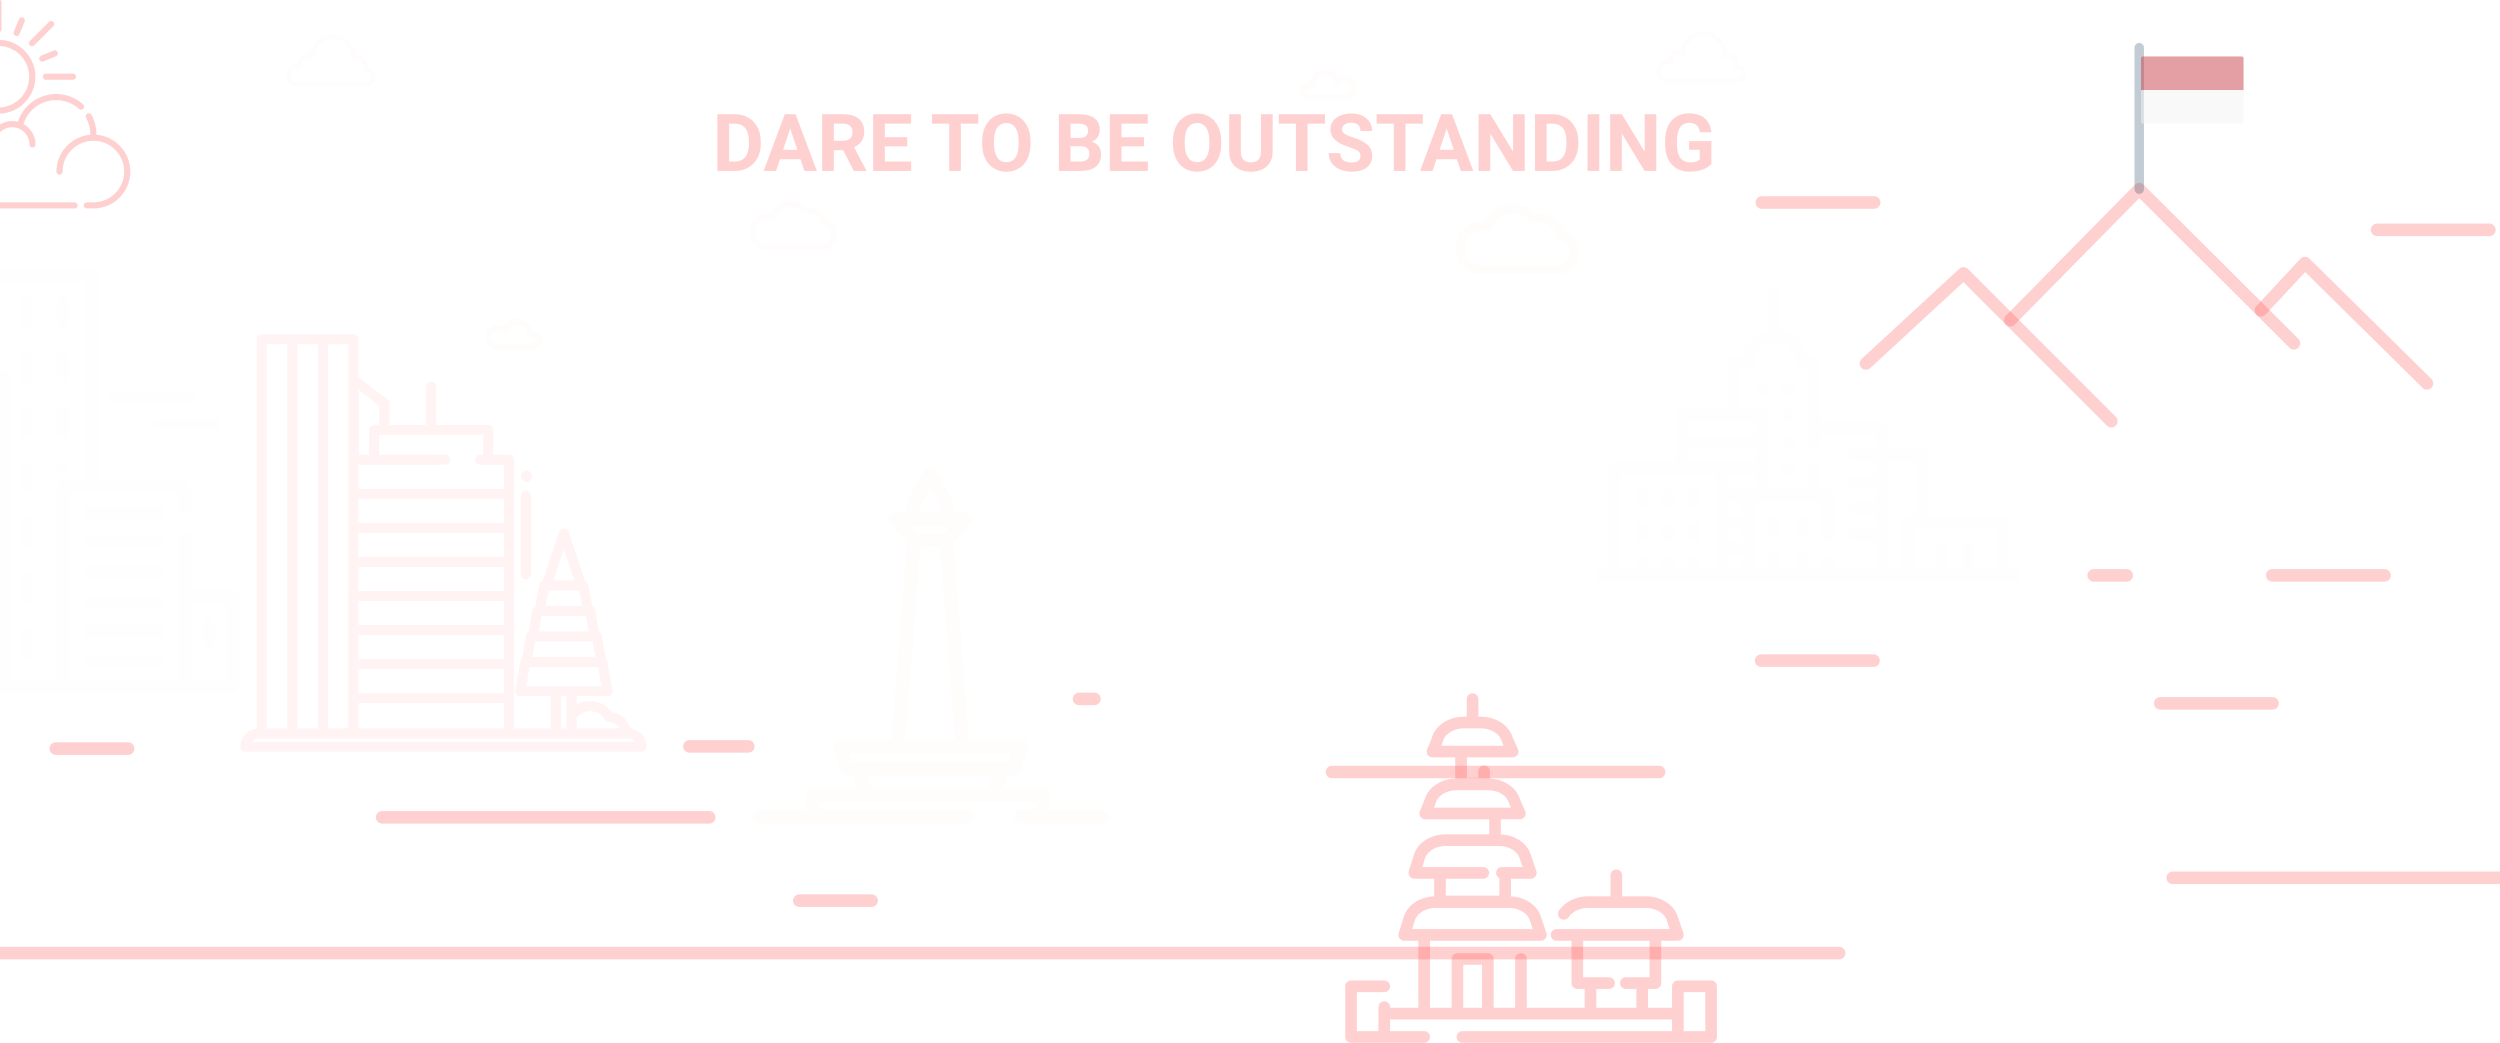 <svg width="3007" height="1255" viewBox="0 0 3007 1255" fill="none" xmlns="http://www.w3.org/2000/svg">
<g clip-path="url(#clip0)">
<path opacity="0.25" d="M2058.09 1179.34H2018.12C2014.25 1179.34 2011.11 1182.48 2011.11 1186.35V1212.21H1982.22V1189.45H1991.08C1994.95 1189.45 1998.09 1186.31 1998.09 1182.45V1131.51H2018.12C2022.92 1131.51 2026.29 1126.78 2024.74 1122.25L2018.31 1103.37C2014.06 1088.48 1998.23 1078.1 1979.72 1078.1H1951.14V1052.87C1951.14 1049 1948 1045.86 1944.14 1045.86C1940.27 1045.86 1937.13 1049 1937.13 1052.87V1078.1H1910.06C1895.39 1078.1 1882 1084.73 1875.1 1095.4C1873.01 1098.65 1873.95 1102.98 1877.19 1105.08C1880.43 1107.18 1884.77 1106.25 1886.87 1103C1891.14 1096.39 1900.25 1092.11 1910.06 1092.11H1979.72C1991.84 1092.11 2002.42 1098.51 2004.87 1107.32C2004.87 1107.59 2004.65 1106.71 2008.33 1117.5H1872.25C1868.38 1117.5 1865.24 1120.64 1865.24 1124.51C1865.24 1128.37 1868.38 1131.51 1872.25 1131.51H1890.18V1182.45C1890.18 1186.31 1893.32 1189.45 1897.19 1189.45H1906.05V1212.21H1836.44V1153.48C1836.44 1149.61 1833.31 1146.47 1829.44 1146.47C1825.57 1146.47 1822.43 1149.61 1822.43 1153.48V1212.21H1796.61V1153.48C1796.61 1149.61 1793.47 1146.47 1789.6 1146.47H1752.98C1749.11 1146.47 1745.97 1149.61 1745.97 1153.48V1212.21H1720V1131.51H1853.44C1858.24 1131.51 1861.62 1126.79 1860.07 1122.25L1853.63 1103.37C1849.57 1089.12 1834.88 1079.01 1817.4 1078.17V1056.93H1841.26C1846.06 1056.93 1849.43 1052.2 1847.89 1047.67L1841.45 1028.79C1837.38 1014.54 1822.7 1004.43 1805.22 1003.59V985.452H1828.13C1833.19 985.452 1836.58 980.239 1834.53 975.612L1828.23 961.371C1824.03 947.288 1809.44 937.32 1792.09 936.486V927.667C1792.09 923.799 1788.95 920.663 1785.08 920.663C1781.22 920.663 1778.08 923.799 1778.08 927.667V935.547H1764.36V911.032H1819.37C1824.43 911.032 1827.82 905.819 1825.78 901.192L1819.47 886.951C1815.09 872.234 1799.35 862.002 1780.97 862.002H1778.22V840.99C1778.22 837.122 1775.09 833.985 1771.22 833.985C1767.35 833.985 1764.21 837.122 1764.21 840.99V862.002H1760.88C1742.11 862.002 1726.29 872.508 1722.19 887.616L1716.58 901.384C1714.7 905.985 1718.08 911.033 1723.06 911.033H1750.35V936.455C1732.36 937.095 1717.4 947.407 1713.43 962.036L1707.82 975.804C1705.95 980.406 1709.33 985.453 1714.31 985.453H1791.21V1003.53H1738.99C1720.09 1003.53 1704.18 1014.18 1700.22 1029.45L1694.49 1047.85C1693.09 1052.36 1696.46 1056.94 1701.17 1056.94H1725.03V1078.14C1706.92 1078.78 1691.88 1089.23 1688.04 1104.03L1682.31 1122.42C1680.89 1126.93 1684.27 1131.51 1688.99 1131.51H1705.99V1212.22H1671.98V1211.34C1671.98 1207.47 1668.85 1204.34 1664.98 1204.34C1661.11 1204.34 1657.97 1207.47 1657.97 1211.34V1240.23H1632.01V1193.35H1664.98C1668.85 1193.35 1671.98 1190.22 1671.98 1186.35C1671.98 1182.48 1668.85 1179.34 1664.98 1179.34H1625C1621.14 1179.34 1618 1182.48 1618 1186.35V1247.24C1618 1251.1 1621.14 1254.24 1625 1254.24H1713C1716.86 1254.24 1720 1251.1 1720 1247.24C1720 1243.37 1716.86 1240.23 1713 1240.23H1671.98V1226.22H2011.11V1240.23H1758.96C1755.09 1240.23 1751.96 1243.37 1751.96 1247.24C1751.96 1251.1 1755.09 1254.24 1758.96 1254.24H2058.09C2061.96 1254.24 2065.09 1251.1 2065.09 1247.24V1186.35C2065.09 1182.48 2061.96 1179.34 2058.09 1179.34V1179.34ZM1735.64 891.55C1737.91 882.546 1748.53 876.012 1760.88 876.012H1780.97C1793.1 876.012 1803.68 882.409 1806.12 891.223C1806.34 891.991 1806.45 892.167 1808.61 897.024H1733.48C1735.52 892.024 1735.48 892.184 1735.64 891.55V891.55ZM1726.88 965.969C1729.16 956.966 1739.77 950.431 1752.12 950.431H1789.73C1801.86 950.431 1812.43 956.829 1814.88 965.643C1815.09 966.41 1815.21 966.587 1817.37 971.444H1724.73C1726.77 966.444 1726.72 966.604 1726.88 965.969ZM1784.06 1056.94C1787.93 1056.94 1791.06 1053.8 1791.06 1049.93C1791.06 1046.06 1787.93 1042.93 1784.06 1042.93H1710.69L1713.65 1033.45C1717.07 1022.48 1728.11 1017.54 1738.99 1017.54H1802.86C1814.99 1017.54 1825.57 1023.93 1828.01 1032.75C1828.01 1033.04 1827.82 1032.32 1831.47 1042.93H1806.53C1799.18 1042.93 1796.8 1052.88 1803.4 1056.19V1077.23H1739.04V1056.94H1784.06ZM1701.46 1108.02C1704.89 1097.05 1715.93 1092.11 1726.81 1092.11H1815.04C1827.17 1092.11 1837.75 1098.51 1840.19 1107.32C1840.19 1107.61 1840 1106.77 1843.65 1117.5H1698.51L1701.46 1108.02ZM1920.06 1189.45H1935.38C1939.25 1189.45 1942.38 1186.31 1942.38 1182.45C1942.38 1178.58 1939.25 1175.44 1935.38 1175.44H1904.19V1131.51H1984.08V1175.44H1955.51C1951.65 1175.44 1948.51 1178.58 1948.51 1182.45C1948.51 1186.31 1951.65 1189.45 1955.51 1189.45H1968.21V1212.21H1920.06V1189.45ZM1759.98 1160.48H1782.6V1212.21H1759.98V1160.48ZM2051.09 1240.23H2025.12V1193.35H2051.09V1240.23Z" fill="#FF4747"/>
<g opacity="0.25">
<g opacity="0.25">
<path opacity="0.25" d="M1324.74 973.976H1262.1V956.891C1262.1 952.269 1258.35 948.522 1253.73 948.522H1206.41L1211.9 933.177H1219.28C1222.94 933.177 1226.17 930.803 1227.27 927.314L1235.64 900.638C1236.43 898.096 1235.97 895.326 1234.4 893.179C1232.82 891.032 1230.31 889.764 1227.65 889.764H1165.44L1147.02 652.43L1166.44 629.964C1168.58 627.487 1169.08 623.988 1167.72 621.01C1166.36 618.033 1163.38 616.123 1160.11 616.123H1147.81C1148.09 610.095 1146.9 603.935 1144.24 599.181L1126.02 566.528C1124.54 563.879 1121.74 562.238 1118.71 562.238C1115.68 562.238 1112.88 563.879 1111.4 566.528L1093.73 598.186C1090.93 603.21 1089.64 609.721 1089.92 616.124H1077.33C1074.04 616.124 1071.06 618.046 1069.71 621.039C1068.35 624.031 1068.87 627.54 1071.04 630.011L1090.73 652.466L1072.31 889.766H1010.08C1007.42 889.766 1004.92 891.035 1003.34 893.182C1001.76 895.329 1001.3 898.098 1002.1 900.641L1010.47 927.316C1011.56 930.805 1014.8 933.179 1018.45 933.179H1025.85L1031.34 948.525H977.563C972.941 948.525 969.194 952.272 969.194 956.894V973.977H913.005C908.383 973.977 904.637 977.724 904.637 982.346C904.637 986.968 908.383 990.715 913.005 990.715H1162.54C1167.16 990.715 1170.91 986.967 1170.91 982.346C1170.91 977.724 1167.16 973.977 1162.54 973.977H985.93V965.262H1245.34H1245.36V973.978H1228.62C1224 973.978 1220.25 977.725 1220.25 982.347C1220.25 986.969 1224 990.715 1228.62 990.715H1324.74C1329.36 990.715 1333.11 986.969 1333.11 982.347C1333.11 977.722 1329.37 973.976 1324.74 973.976V973.976ZM1108.35 606.343L1118.71 587.778L1129.63 607.339C1130.84 609.503 1131.31 612.944 1131.04 616.123H1106.7C1106.43 612.563 1106.99 608.779 1108.35 606.343V606.343ZM1141.81 632.86L1134.57 641.229H1103.14L1095.8 632.86H1141.81ZM1107.09 657.966H1130.66L1148.65 889.764H1089.1L1107.09 657.966ZM1024.6 916.44L1021.48 906.502H1216.25L1213.13 916.44H1024.6ZM1188.63 948.522H1049.12L1043.63 933.177H1194.12L1188.63 948.522Z" fill="#FF4747"/>
</g>
</g>
<path opacity="0.25" d="M-159.788 1146.39H2212.05" stroke="#FF4747" stroke-width="15.118" stroke-linecap="round" stroke-linejoin="round"/>
<path opacity="0.25" d="M2613.36 1055.83H3006.72" stroke="#FF4747" stroke-width="15.118" stroke-linecap="round" stroke-linejoin="round"/>
<g opacity="0.25">
<path opacity="0.25" d="M308.664 876.285V408.142C308.664 406.551 309.297 405.025 310.422 403.899C311.547 402.774 313.073 402.142 314.665 402.142H425.106C425.894 402.142 426.675 402.297 427.403 402.599C428.131 402.9 428.792 403.342 429.349 403.899C429.906 404.456 430.348 405.118 430.65 405.846C430.951 406.574 431.107 407.354 431.107 408.142V453.594L466.095 480.683C466.819 481.244 467.405 481.963 467.808 482.785C468.212 483.607 468.421 484.511 468.421 485.427V511.089H512.582V464.989C512.582 463.398 513.215 461.872 514.34 460.746C515.465 459.621 516.992 458.989 518.583 458.989C520.174 458.989 521.7 459.621 522.825 460.746C523.95 461.872 524.583 463.398 524.583 464.989V511.094H587.25C588.841 511.094 590.368 511.726 591.493 512.851C592.618 513.977 593.251 515.503 593.251 517.094V546.952H612.221C613.813 546.952 615.339 547.584 616.464 548.709C617.589 549.835 618.222 551.361 618.222 552.952V876.163H662.74V837.415H625.599C624.722 837.415 623.856 837.222 623.061 836.851C622.266 836.48 621.561 835.939 620.998 835.266C620.435 834.593 620.027 833.805 619.802 832.957C619.576 832.109 619.539 831.222 619.694 830.358L625.994 795.15C626.228 793.868 626.875 792.698 627.836 791.818L632.606 764.489C632.772 763.558 633.156 762.679 633.727 761.925C634.297 761.171 635.038 760.563 635.889 760.151L640.52 733.797C640.688 732.853 641.081 731.963 641.666 731.203C642.25 730.442 643.009 729.833 643.879 729.428L648.951 703.017C649.145 702.007 649.596 701.064 650.26 700.279C650.924 699.494 651.778 698.892 652.741 698.532L672.506 639.922C672.908 638.732 673.672 637.698 674.692 636.965C675.712 636.233 676.937 635.839 678.192 635.839C679.448 635.839 680.672 636.233 681.692 636.965C682.712 637.698 683.476 638.732 683.877 639.922L703.644 698.532C704.607 698.892 705.462 699.494 706.125 700.279C706.789 701.065 707.24 702.007 707.435 703.017L712.507 729.428C713.376 729.833 714.136 730.442 714.721 731.202C715.305 731.963 715.698 732.853 715.867 733.797L720.497 760.15C721.348 760.562 722.089 761.171 722.66 761.925C723.231 762.679 723.614 763.558 723.779 764.489L728.551 791.818C729.511 792.698 730.158 793.868 730.392 795.15L736.693 830.358C736.847 831.222 736.81 832.109 736.585 832.957C736.359 833.805 735.951 834.593 735.388 835.266C734.825 835.939 734.121 836.48 733.326 836.851C732.531 837.222 731.664 837.415 730.786 837.415H693.647V847.807C700.525 843.642 708.736 842.269 716.595 843.967C724.453 845.666 731.364 850.308 735.908 856.941C741.125 857.503 746.041 859.66 749.987 863.12C753.932 866.579 756.714 871.172 757.952 876.271C763.374 876.818 768.4 879.358 772.058 883.398C775.715 887.439 777.743 892.692 777.75 898.142C777.75 899.733 777.118 901.26 775.993 902.385C774.868 903.51 773.342 904.142 771.75 904.142H295C294.212 904.142 293.432 903.987 292.704 903.685C291.977 903.384 291.315 902.942 290.757 902.385C290.2 901.828 289.759 901.166 289.457 900.438C289.156 899.71 289.001 898.93 289.001 898.142C289.007 892.716 291.018 887.483 294.648 883.449C298.277 879.415 303.269 876.864 308.664 876.285V876.285ZM345.613 414.142H320.664V876.163H345.613V414.142ZM382.561 414.142H357.613V876.163H382.561V414.142ZM394.562 414.142V876.163H418.942L419.105 414.142H394.562ZM456.421 488.37L431.511 469.083V546.952H443.91V517.089C443.91 515.498 444.542 513.972 445.667 512.846C446.793 511.721 448.319 511.089 449.91 511.089H456.419L456.421 488.37ZM606.222 558.952H577.501C575.909 558.952 574.383 558.32 573.258 557.195C572.133 556.069 571.5 554.543 571.5 552.952C571.5 551.361 572.133 549.835 573.258 548.709C574.383 547.584 575.909 546.952 577.501 546.952H581.251V523.089H455.913V546.952H535.5C537.092 546.952 538.618 547.584 539.743 548.709C540.868 549.835 541.5 551.361 541.5 552.952C541.5 554.543 540.868 556.069 539.743 557.195C538.618 558.32 537.092 558.952 535.5 558.952H430.942V587.934H606.222V558.952ZM606.222 599.934H430.942V628.916H606.222V599.934ZM606.222 640.916H430.942V669.9H606.222V640.916ZM606.222 681.9H430.942V710.882H606.222V681.9ZM606.222 722.882H430.942V751.864H606.222V722.882ZM606.222 763.864H430.942V792.847H606.222V763.864ZM606.222 804.847H430.942V833.829H606.222V804.847ZM606.222 845.829H430.942V876.163H606.222V845.829ZM678.193 660.616L665.537 698.148H690.851L678.193 660.616ZM696.585 710.148H659.803L656.214 728.835H700.176L696.585 710.148ZM704.919 740.835H651.468L648.187 759.521H708.202L704.919 740.835ZM712.825 771.521H643.562L640.301 790.207H716.087L712.825 771.521ZM723.62 825.415L719.464 802.207H636.923L632.769 825.415H723.62ZM674.74 837.415V876.163H681.648V837.415H674.74ZM733.206 868.799C733.047 868.799 732.888 868.799 732.728 868.807C731.593 868.858 730.467 868.585 729.481 868.022C728.495 867.458 727.688 866.626 727.156 865.622C725.57 862.636 723.235 860.112 720.38 858.299C717.525 856.486 714.248 855.446 710.87 855.28C707.492 855.114 704.129 855.828 701.11 857.352C698.091 858.876 695.519 861.158 693.647 863.974V876.161H745.193C744.069 873.947 742.355 872.087 740.239 870.788C738.123 869.488 735.689 868.799 733.206 868.798V868.799ZM763.74 892.142C762.811 890.906 761.608 889.903 760.225 889.213C758.842 888.522 757.317 888.163 755.771 888.163H310.976C309.43 888.164 307.907 888.523 306.524 889.214C305.142 889.904 303.939 890.907 303.011 892.142H763.74Z" fill="#FF4747"/>
<path opacity="0.25" d="M633.163 579.588C629.54 579.588 626.604 576.539 626.604 572.778C626.604 569.017 629.54 565.968 633.163 565.968C636.785 565.968 639.722 569.017 639.722 572.778C639.722 576.539 636.785 579.588 633.163 579.588Z" fill="#FF4747"/>
<path opacity="0.25" d="M638.602 595.891V690.691C638.602 692.282 637.97 693.808 636.845 694.934C635.719 696.059 634.193 696.691 632.602 696.691C631.011 696.691 629.484 696.059 628.359 694.934C627.234 693.808 626.601 692.282 626.601 690.691V595.891C626.601 594.3 627.234 592.774 628.359 591.648C629.484 590.523 631.011 589.891 632.602 589.891C634.193 589.891 635.719 590.523 636.845 591.648C637.97 592.774 638.602 594.3 638.602 595.891V595.891Z" fill="#FF4747"/>
</g>
<path opacity="0.25" d="M459.713 983.095H853.07" stroke="#FF4747" stroke-width="15.118" stroke-linecap="round" stroke-linejoin="round"/>
<path opacity="0.25" d="M961.384 1083.3H1048.4" stroke="#FF4747" stroke-width="15.118" stroke-linecap="round" stroke-linejoin="round"/>
<path opacity="0.25" d="M67.099 900.446H154.118" stroke="#FF4747" stroke-width="15.118" stroke-linecap="round" stroke-linejoin="round"/>
<g opacity="0.25">
<g opacity="0.25">
<g opacity="0.25">
<path opacity="0.25" d="M279.396 709.188H229.294V647.056C229.294 642.857 225.889 639.452 221.69 639.452C217.491 639.452 214.086 642.857 214.086 647.056V819.139H110.192H83.585V785.228V762.417V718.695V695.884V652.163V629.352V593.235H214.086V611.568C214.086 615.767 217.491 619.172 221.69 619.172C225.889 619.172 229.294 615.767 229.294 611.568V585.632C229.294 581.433 225.889 578.028 221.69 578.028H117.796V331.542C117.796 327.343 114.391 323.938 110.192 323.938H-47.96C-52.159 323.938 -55.564 327.343 -55.564 331.542V445.294H-153.925C-158.124 445.294 -161.529 448.699 -161.529 452.898V639.852H-217.396C-221.595 639.852 -225 643.257 -225 647.456V826.742C-225 830.941 -221.595 834.346 -217.396 834.346H-153.925H4.229C4.236 834.346 4.242 834.345 4.248 834.345H75.981H110.192H221.671C221.677 834.345 221.684 834.346 221.69 834.346H279.396C283.595 834.346 287 830.941 287 826.742V716.792C287 712.593 283.595 709.188 279.396 709.188ZM-161.529 819.138H-209.792V655.06H-161.529V819.138ZM-3.375 819.138H-47.96V819.139H-146.321V777.09H-3.375V819.138ZM-3.375 710.684H-71.906C-76.105 710.684 -79.51 714.089 -79.51 718.288C-79.51 722.487 -76.105 725.892 -71.906 725.892H-3.375V761.882H-146.321V725.892H-107.392C-103.193 725.892 -99.788 722.487 -99.788 718.288C-99.788 714.089 -103.193 710.684 -107.392 710.684H-146.321V674.694H-3.375V710.684ZM-3.375 659.488H-146.321V647.456V623.497H-3.375V659.488ZM-3.375 608.29H-146.321V572.301H-3.375V608.29ZM-3.375 557.093H-146.321V521.103H-3.375V557.093ZM-3.375 505.895H-146.321V460.501H-3.375V505.895ZM68.377 585.633V629.354V652.165V695.886V718.697V762.419V785.23V819.141H11.833V452.897C11.833 448.698 8.429 445.293 4.229 445.293H-6.138V430.086C-6.138 425.887 -9.542 422.482 -13.742 422.482C-17.942 422.482 -21.346 425.887 -21.346 430.086V445.293H-40.356V339.146H102.587V578.029H75.98C71.781 578.029 68.377 581.433 68.377 585.633ZM271.792 819.138H229.295V724.395H271.792V819.138Z" fill="#FF4747"/>
</g>
</g>
<g opacity="0.25">
<g opacity="0.25">
<path opacity="0.25" d="M75.981 488.685C71.781 488.685 68.377 492.09 68.377 496.289V519.1C68.377 523.3 71.782 526.704 75.981 526.704C80.181 526.704 83.585 523.299 83.585 519.1V496.289C83.585 492.09 80.181 488.685 75.981 488.685Z" fill="#FF4747"/>
</g>
</g>
<g opacity="0.25">
<g opacity="0.25">
<path opacity="0.25" d="M31.12 488.685C26.92 488.685 23.516 492.09 23.516 496.289V519.1C23.516 523.3 26.921 526.704 31.12 526.704C35.32 526.704 38.724 523.299 38.724 519.1V496.289C38.724 492.09 35.32 488.685 31.12 488.685Z" fill="#FF4747"/>
</g>
</g>
<g opacity="0.25">
<g opacity="0.25">
<path opacity="0.25" d="M75.981 422.482C71.781 422.482 68.377 425.887 68.377 430.086V452.897C68.377 457.096 71.782 460.501 75.981 460.501C80.181 460.501 83.585 457.096 83.585 452.897V430.086C83.585 425.887 80.181 422.482 75.981 422.482V422.482Z" fill="#FF4747"/>
</g>
</g>
<g opacity="0.25">
<g opacity="0.25">
<path opacity="0.25" d="M31.12 422.482C26.92 422.482 23.516 425.887 23.516 430.086V452.897C23.516 457.096 26.921 460.501 31.12 460.501C35.32 460.501 38.724 457.096 38.724 452.897V430.086C38.724 425.887 35.32 422.482 31.12 422.482V422.482Z" fill="#FF4747"/>
</g>
</g>
<g opacity="0.25">
<g opacity="0.25">
<path opacity="0.25" d="M75.981 356.279C71.781 356.279 68.377 359.684 68.377 363.883V386.694C68.377 390.893 71.782 394.298 75.981 394.298C80.181 394.298 83.585 390.893 83.585 386.694V363.883C83.585 359.684 80.181 356.279 75.981 356.279Z" fill="#FF4747"/>
</g>
</g>
<g opacity="0.25">
<g opacity="0.25">
<path opacity="0.25" d="M31.12 356.279C26.92 356.279 23.516 359.684 23.516 363.883V386.694C23.516 390.893 26.921 394.298 31.12 394.298C35.32 394.298 38.724 390.893 38.724 386.694V363.883C38.724 359.684 35.32 356.279 31.12 356.279Z" fill="#FF4747"/>
</g>
</g>
<g opacity="0.25">
<g opacity="0.25">
<path opacity="0.25" d="M71.918 556.402C68.841 558.338 67.546 562.366 68.961 565.728C70.176 568.596 73.034 570.494 76.163 570.417C79.351 570.339 82.188 568.23 83.197 565.206C85.414 558.555 77.808 552.696 71.918 556.402V556.402Z" fill="#FF4747"/>
</g>
</g>
<g opacity="0.25">
<g opacity="0.25">
<path opacity="0.25" d="M31.12 555.217C26.92 555.217 23.516 558.622 23.516 562.821V585.632C23.516 589.832 26.921 593.236 31.12 593.236C35.32 593.236 38.724 589.831 38.724 585.632V562.821C38.724 558.621 35.32 555.217 31.12 555.217Z" fill="#FF4747"/>
</g>
</g>
<g opacity="0.25">
<g opacity="0.25">
<path opacity="0.25" d="M31.12 754.813C26.92 754.813 23.516 758.218 23.516 762.417V785.228C23.516 789.427 26.921 792.832 31.12 792.832C35.32 792.832 38.724 789.427 38.724 785.228V762.417C38.724 758.217 35.32 754.813 31.12 754.813Z" fill="#FF4747"/>
</g>
</g>
<g opacity="0.25">
<g opacity="0.25">
<path opacity="0.25" d="M31.12 688.281C26.92 688.281 23.516 691.686 23.516 695.885V718.696C23.516 722.895 26.921 726.3 31.12 726.3C35.32 726.3 38.724 722.895 38.724 718.696V695.885C38.724 691.686 35.32 688.281 31.12 688.281Z" fill="#FF4747"/>
</g>
</g>
<g opacity="0.25">
<g opacity="0.25">
<path opacity="0.25" d="M31.12 621.75C26.92 621.75 23.516 625.155 23.516 629.354V652.165C23.516 656.364 26.921 659.769 31.12 659.769C35.32 659.769 38.724 656.364 38.724 652.165V629.354C38.724 625.154 35.32 621.75 31.12 621.75Z" fill="#FF4747"/>
</g>
</g>
<g opacity="0.25">
<g opacity="0.25">
<path opacity="0.25" d="M190.897 752.497H106.774C102.574 752.497 99.17 755.902 99.17 760.101C99.17 764.3 102.574 767.705 106.774 767.705H190.897C195.097 767.705 198.501 764.3 198.501 760.101C198.501 755.902 195.098 752.497 190.897 752.497Z" fill="#FF4747"/>
</g>
</g>
<g opacity="0.25">
<g opacity="0.25">
<path opacity="0.25" d="M190.897 788.441H106.774C102.574 788.441 99.17 791.846 99.17 796.045C99.17 800.244 102.574 803.649 106.774 803.649H190.897C195.097 803.649 198.501 800.244 198.501 796.045C198.501 791.845 195.098 788.441 190.897 788.441Z" fill="#FF4747"/>
</g>
</g>
<g opacity="0.25">
<g opacity="0.25">
<path opacity="0.25" d="M190.897 716.555H106.774C102.574 716.555 99.17 719.96 99.17 724.159C99.17 728.358 102.574 731.763 106.774 731.763H190.897C195.097 731.763 198.501 728.358 198.501 724.159C198.501 719.96 195.098 716.555 190.897 716.555Z" fill="#FF4747"/>
</g>
</g>
<g opacity="0.25">
<g opacity="0.25">
<path opacity="0.25" d="M190.897 608.725H106.774C102.574 608.725 99.17 612.13 99.17 616.329C99.17 620.528 102.574 623.933 106.774 623.933H190.897C195.097 623.933 198.501 620.528 198.501 616.329C198.501 612.13 195.098 608.725 190.897 608.725Z" fill="#FF4747"/>
</g>
</g>
<g opacity="0.25">
<g opacity="0.25">
<path opacity="0.25" d="M190.897 680.611H106.774C102.574 680.611 99.17 684.016 99.17 688.215C99.17 692.414 102.574 695.819 106.774 695.819H190.897C195.097 695.819 198.501 692.414 198.501 688.215C198.501 684.016 195.098 680.611 190.897 680.611Z" fill="#FF4747"/>
</g>
</g>
<g opacity="0.25">
<g opacity="0.25">
<path opacity="0.25" d="M190.897 644.669H106.774C102.574 644.669 99.17 648.074 99.17 652.273C99.17 656.472 102.574 659.877 106.774 659.877H190.897C195.097 659.877 198.501 656.472 198.501 652.273C198.501 648.074 195.098 644.669 190.897 644.669Z" fill="#FF4747"/>
</g>
</g>
<g opacity="0.25">
<g opacity="0.25">
<path opacity="0.25" d="M250.544 742.643C246.344 742.643 242.94 746.048 242.94 750.247V771.767C242.94 775.966 246.344 779.371 250.544 779.371C254.744 779.371 258.148 775.966 258.148 771.767V750.247C258.148 746.048 254.744 742.643 250.544 742.643Z" fill="#FF4747"/>
</g>
</g>
<g opacity="0.25">
<g opacity="0.25">
<path opacity="0.25" d="M228.251 470.435H135.488C131.288 470.435 127.884 473.84 127.884 478.039C127.884 482.238 131.288 485.643 135.488 485.643H228.251C232.451 485.643 235.855 482.238 235.855 478.039C235.855 473.84 232.451 470.435 228.251 470.435Z" fill="#FF4747"/>
</g>
</g>
<g opacity="0.25">
<g opacity="0.25">
<path opacity="0.25" d="M257.145 502.37H190.233C186.033 502.37 182.629 505.775 182.629 509.974C182.629 514.173 186.033 517.578 190.233 517.578H257.145C261.345 517.578 264.749 514.173 264.749 509.974C264.749 505.775 261.345 502.37 257.145 502.37Z" fill="#FF4747"/>
</g>
</g>
</g>
<path opacity="0.25" d="M829.261 897.764H900.012" stroke="#FF4747" stroke-width="15.118" stroke-linecap="round" stroke-linejoin="round"/>
<path opacity="0.25" d="M1297.86 840.639H1316.37" stroke="#FF4747" stroke-width="15.118" stroke-linecap="round" stroke-linejoin="round"/>
<path opacity="0.25" d="M1602.2 928.547H1995.55" stroke="#FF4747" stroke-width="15.118" stroke-linecap="round" stroke-linejoin="round"/>
<path opacity="0.25" d="M2598.32 845.99H2733.41" stroke="#FF4747" stroke-width="15.118" stroke-linecap="round" stroke-linejoin="round"/>
<g opacity="0.25">
<g opacity="0.25">
<g opacity="0.25">
<path opacity="0.25" d="M2423.27 684.616H2414.74V627.986C2414.74 623.844 2411.38 620.486 2407.24 620.486H2318.55V547.825C2318.55 543.683 2315.19 540.325 2311.05 540.325H2270.45V515.761C2270.45 511.619 2267.09 508.261 2262.95 508.261H2190.29V435.6C2190.29 431.458 2186.93 428.1 2182.79 428.1H2173.55C2170.5 412.287 2158.01 399.803 2142.19 396.756V355.438C2142.19 351.296 2138.84 347.938 2134.69 347.938C2130.55 347.938 2127.19 351.296 2127.19 355.438V396.755C2111.38 399.802 2098.89 412.286 2095.84 428.099H2086.6C2082.46 428.099 2079.1 431.457 2079.1 435.599V492.228H2022.47C2018.33 492.228 2014.97 495.586 2014.97 499.728V556.357H1942.31C1938.16 556.357 1934.81 559.715 1934.81 563.857V684.615H1926.27C1922.13 684.615 1918.77 687.973 1918.77 692.115C1918.77 696.257 1922.13 699.615 1926.27 699.615H2423.27C2427.42 699.615 2430.77 696.257 2430.77 692.115C2430.77 687.973 2427.42 684.616 2423.27 684.616ZM2029.97 507.228H2111.16V524.292H2029.97V507.228ZM2063.06 684.616H2046V676.084C2046 671.942 2042.64 668.584 2038.5 668.584C2034.36 668.584 2031 671.942 2031 676.084V684.616H2013.94V676.084C2013.94 671.942 2010.58 668.584 2006.44 668.584C2002.29 668.584 1998.94 671.942 1998.94 676.084V684.616H1981.87V676.084C1981.87 671.942 1978.51 668.584 1974.37 668.584C1970.23 668.584 1966.87 671.942 1966.87 676.084V684.616H1949.81V571.358H2063.06V684.616ZM2029.97 556.356V539.292H2111.16V556.356H2070.56H2029.97ZM2095.13 684.616H2078.07V667.551H2095.13V684.616ZM2095.13 652.55H2078.07V635.486H2095.13V652.55ZM2095.13 620.486H2078.07V603.422H2095.13V620.486ZM2078.07 588.421V571.357H2111.16V588.421H2102.63H2078.07ZM2255.45 540.324H2230.89C2226.74 540.324 2223.39 543.682 2223.39 547.824C2223.39 551.966 2226.74 555.324 2230.89 555.324H2255.45V572.388H2230.89C2226.74 572.388 2223.39 575.746 2223.39 579.888C2223.39 584.03 2226.74 587.388 2230.89 587.388H2255.45V604.452H2230.89C2226.74 604.452 2223.39 607.81 2223.39 611.952C2223.39 616.094 2226.74 619.452 2230.89 619.452H2255.45V636.516H2230.89C2226.74 636.516 2223.39 639.874 2223.39 644.016C2223.39 648.158 2226.74 651.516 2230.89 651.516H2255.45V684.613H2206.32V676.081C2206.32 671.939 2202.96 668.581 2198.82 668.581C2194.68 668.581 2191.32 671.939 2191.32 676.081V684.613H2174.26V668.066C2174.26 663.924 2170.9 660.566 2166.76 660.566C2162.62 660.566 2159.26 663.924 2159.26 668.066V684.615H2142.19V668.066C2142.19 663.924 2138.84 660.566 2134.69 660.566C2130.55 660.566 2127.19 663.924 2127.19 668.066V684.615H2110.13V603.421H2191.32V644.018C2191.32 648.16 2194.68 651.518 2198.82 651.518C2202.96 651.518 2206.32 648.16 2206.32 644.018V595.921C2206.32 591.779 2202.96 588.421 2198.82 588.421H2190.29V563.858C2190.29 559.716 2186.93 556.358 2182.79 556.358C2178.65 556.358 2175.29 559.716 2175.29 563.858V588.421H2126.16V499.728C2126.16 495.586 2122.8 492.228 2118.66 492.228H2094.1V443.099H2102.63C2106.77 443.099 2110.13 439.741 2110.13 435.599C2110.13 422.054 2121.15 411.034 2134.69 411.034C2148.24 411.034 2159.26 422.054 2159.26 435.599C2159.26 439.741 2162.62 443.099 2166.76 443.099H2175.29V531.794C2175.29 535.936 2178.65 539.294 2182.79 539.294C2186.93 539.294 2190.29 535.936 2190.29 531.794V523.26H2255.45V540.324ZM2287.52 627.986V684.615H2270.45V555.325H2303.55V620.486H2295.02C2290.87 620.486 2287.52 623.844 2287.52 627.986V627.986ZM2399.74 684.616H2374.66V660.052C2374.66 655.91 2371.3 652.552 2367.16 652.552C2363.02 652.552 2359.66 655.91 2359.66 660.052V684.616H2342.6V660.052C2342.6 655.91 2339.24 652.552 2335.1 652.552C2330.96 652.552 2327.6 655.91 2327.6 660.052V684.616H2302.52V635.486H2399.74V684.616Z" fill="#FF4747"/>
</g>
</g>
<g opacity="0.25">
<g opacity="0.25">
<path opacity="0.25" d="M2150.81 460.163H2150.73C2146.58 460.163 2143.27 463.521 2143.27 467.663C2143.27 471.805 2146.66 475.163 2150.81 475.163C2154.95 475.163 2158.31 471.805 2158.31 467.663C2158.31 463.522 2154.95 460.163 2150.81 460.163V460.163Z" fill="#FF4747"/>
</g>
</g>
<g opacity="0.25">
<g opacity="0.25">
<path opacity="0.25" d="M2150.81 556.358H2150.73C2146.58 556.358 2143.27 559.716 2143.27 563.858C2143.27 568 2146.66 571.358 2150.81 571.358C2154.95 571.358 2158.31 568 2158.31 563.858C2158.31 559.715 2154.95 556.358 2150.81 556.358V556.358Z" fill="#FF4747"/>
</g>
</g>
<g opacity="0.25">
<g opacity="0.25">
<path opacity="0.25" d="M2150.81 524.293H2150.73C2146.58 524.293 2143.27 527.651 2143.27 531.793C2143.27 535.935 2146.66 539.293 2150.81 539.293C2154.95 539.293 2158.31 535.935 2158.31 531.793C2158.31 527.65 2154.95 524.293 2150.81 524.293V524.293Z" fill="#FF4747"/>
</g>
</g>
<g opacity="0.25">
<g opacity="0.25">
<path opacity="0.25" d="M2150.81 492.228H2150.73C2146.58 492.228 2143.27 495.586 2143.27 499.728C2143.27 503.87 2146.66 507.228 2150.81 507.228C2154.95 507.228 2158.31 503.87 2158.31 499.728C2158.31 495.587 2154.95 492.228 2150.81 492.228V492.228Z" fill="#FF4747"/>
</g>
</g>
<g opacity="0.25">
<g opacity="0.25">
<path opacity="0.25" d="M2118.74 460.163H2118.66C2114.52 460.163 2111.2 463.521 2111.2 467.663C2111.2 471.805 2114.6 475.163 2118.74 475.163C2122.88 475.163 2126.24 471.805 2126.24 467.663C2126.24 463.522 2122.88 460.163 2118.74 460.163V460.163Z" fill="#FF4747"/>
</g>
</g>
<g opacity="0.25">
<g opacity="0.25">
<path opacity="0.25" d="M1974.37 628.503C1970.23 628.503 1966.87 631.861 1966.87 636.003V644.019C1966.87 648.161 1970.23 651.519 1974.37 651.519C1978.51 651.519 1981.87 648.161 1981.87 644.019V636.003C1981.87 631.861 1978.51 628.503 1974.37 628.503Z" fill="#FF4747"/>
</g>
</g>
<g opacity="0.25">
<g opacity="0.25">
<path opacity="0.25" d="M2006.44 628.503C2002.29 628.503 1998.94 631.861 1998.94 636.003V644.019C1998.94 648.161 2002.29 651.519 2006.44 651.519C2010.58 651.519 2013.94 648.161 2013.94 644.019V636.003C2013.94 631.861 2010.58 628.503 2006.44 628.503Z" fill="#FF4747"/>
</g>
</g>
<g opacity="0.25">
<g opacity="0.25">
<path opacity="0.25" d="M2038.5 628.503C2034.36 628.503 2031 631.861 2031 636.003V644.019C2031 648.161 2034.36 651.519 2038.5 651.519C2042.64 651.519 2046 648.161 2046 644.019V636.003C2046 631.861 2042.64 628.503 2038.5 628.503Z" fill="#FF4747"/>
</g>
</g>
<g opacity="0.25">
<g opacity="0.25">
<path opacity="0.25" d="M1974.37 588.422C1970.23 588.422 1966.87 591.78 1966.87 595.922V603.938C1966.87 608.08 1970.23 611.438 1974.37 611.438C1978.51 611.438 1981.87 608.08 1981.87 603.938V595.922C1981.87 591.78 1978.51 588.422 1974.37 588.422Z" fill="#FF4747"/>
</g>
</g>
<g opacity="0.25">
<g opacity="0.25">
<path opacity="0.25" d="M2006.44 588.422C2002.29 588.422 1998.94 591.78 1998.94 595.922V603.938C1998.94 608.08 2002.29 611.438 2006.44 611.438C2010.58 611.438 2013.94 608.08 2013.94 603.938V595.922C2013.94 591.78 2010.58 588.422 2006.44 588.422Z" fill="#FF4747"/>
</g>
</g>
<g opacity="0.25">
<g opacity="0.25">
<path opacity="0.25" d="M2038.5 588.422C2034.36 588.422 2031 591.78 2031 595.922V603.938C2031 608.08 2034.36 611.438 2038.5 611.438C2042.64 611.438 2046 608.08 2046 603.938V595.922C2046 591.78 2042.64 588.422 2038.5 588.422Z" fill="#FF4747"/>
</g>
</g>
<g opacity="0.25">
<g opacity="0.25">
<path opacity="0.25" d="M2134.69 620.486C2130.55 620.486 2127.19 623.844 2127.19 627.986V636.002C2127.19 640.144 2130.55 643.502 2134.69 643.502C2138.84 643.502 2142.19 640.144 2142.19 636.002V627.986C2142.19 623.843 2138.84 620.486 2134.69 620.486Z" fill="#FF4747"/>
</g>
</g>
<g opacity="0.25">
<g opacity="0.25">
<path opacity="0.25" d="M2166.76 620.486C2162.62 620.486 2159.26 623.844 2159.26 627.986V636.002C2159.26 640.144 2162.62 643.502 2166.76 643.502C2170.9 643.502 2174.26 640.144 2174.26 636.002V627.986C2174.26 623.843 2170.9 620.486 2166.76 620.486Z" fill="#FF4747"/>
</g>
</g>
</g>
<path opacity="0.25" d="M2118.32 794.562H2253.41" stroke="#FF4747" stroke-width="15.118" stroke-linecap="round" stroke-linejoin="round"/>
<path opacity="0.25" d="M2518.33 692.056H2557.97" stroke="#FF4747" stroke-width="15.118" stroke-linecap="round" stroke-linejoin="round"/>
<path opacity="0.25" d="M2733.09 692.056H2868.18" stroke="#FF4747" stroke-width="15.118" stroke-linecap="round" stroke-linejoin="round"/>
<path opacity="0.25" d="M2244.36 437.181L2361.76 328.871L2539.46 506.566" stroke="#FF4747" stroke-width="15.118" stroke-linecap="round" stroke-linejoin="round"/>
<path opacity="0.25" d="M2759.15 412.923L2573.07 227.558L2417.96 385.089" stroke="#FF4747" stroke-width="15.118" stroke-linecap="round" stroke-linejoin="round"/>
<path opacity="0.25" d="M2919.14 461.108L2772.45 316.432L2719.48 373.249" stroke="#FF4747" stroke-width="15.118" stroke-linecap="round" stroke-linejoin="round"/>
<path opacity="0.25" d="M2859.16 276.433H2994.25" stroke="#FF4747" stroke-width="15.118" stroke-linecap="round" stroke-linejoin="round"/>
<path opacity="0.25" d="M2119.16 243.576H2254.25" stroke="#FF4747" stroke-width="15.118" stroke-linecap="round" stroke-linejoin="round"/>
<path opacity="0.25" d="M104.44 243.394H112.344C132.767 243.394 149.383 226.776 149.383 206.35C149.383 185.935 132.785 169.324 112.377 169.306C112.308 169.308 112.242 169.31 112.173 169.31H112.17C91.827 169.404 75.307 185.982 75.307 206.349C75.307 208.386 73.656 210.037 71.619 210.037C69.581 210.037 67.931 208.386 67.931 206.349C67.931 183.103 85.879 163.972 108.644 162.085C108.647 161.905 108.644 161.722 108.644 161.544C108.644 154.588 106.877 147.717 103.534 141.673C102.548 139.89 103.195 137.647 104.977 136.661C106.76 135.676 109.003 136.322 109.989 138.103C113.934 145.237 116.02 153.343 116.02 161.543C116.02 161.722 116.019 161.901 116.017 162.08C138.791 163.96 156.747 183.097 156.747 206.349C156.747 230.843 136.823 250.77 112.333 250.77H104.429C102.391 250.77 100.741 249.118 100.741 247.082C100.741 245.045 102.391 243.394 104.429 243.394L104.44 243.394Z" fill="#FF4747"/>
<path opacity="0.25" d="M-60.434 178.263C-55.451 163.714 -41.731 153.782 -26.125 153.782C-20.018 153.782 -14.105 155.294 -8.809 158.183C-3.642 150.452 5.161 145.636 14.601 145.636C16.932 145.636 19.223 145.918 21.45 146.478C24.37 137.572 29.884 129.581 37.256 123.676C45.809 116.824 56.565 113.05 67.546 113.05C79.562 113.05 91.091 117.48 100.009 125.523C101.521 126.887 101.641 129.219 100.278 130.732C98.913 132.245 96.581 132.363 95.069 131C87.509 124.182 77.735 120.426 67.547 120.426C49.386 120.426 33.661 132.122 28.327 149.203C37.057 154.08 42.726 163.387 42.726 173.764C42.726 175.801 41.075 177.452 39.038 177.452C37.001 177.452 35.349 175.801 35.349 173.764C35.349 165.285 30.221 157.776 22.578 154.602C22.578 154.598 22.578 154.606 22.578 154.602C20.056 153.556 17.348 153.013 14.601 153.013C6.619 153.013 -0.745 157.681 -4.162 164.905C-4.626 165.887 -5.5 166.614 -6.549 166.893C-7.599 167.171 -8.717 166.974 -9.608 166.352C-14.473 162.954 -20.183 161.159 -26.124 161.159C-39.327 161.159 -50.835 170.079 -54.112 182.852C-54.54 184.525 -56.053 185.671 -57.799 185.622C-57.799 185.622 -58.483 185.598 -58.704 185.598C-74.636 185.598 -87.597 198.561 -87.597 214.496C-87.597 230.43 -74.636 243.394 -58.704 243.394C-42.773 243.394 -29.812 230.43 -29.812 214.496C-29.812 212.459 -28.161 210.808 -26.124 210.808C-24.087 210.808 -22.436 212.459 -22.436 214.496C-22.436 226.279 -28.085 236.763 -36.814 243.394H89.687C91.724 243.394 93.376 245.045 93.376 247.082C93.376 249.118 91.724 250.77 89.687 250.77H-58.704C-78.703 250.77 -94.973 234.498 -94.973 214.496C-94.974 195.074 -79.632 179.169 -60.433 178.262L-60.434 178.263Z" fill="#FF4747"/>
<path opacity="0.25" d="M-1.979 47.879C-1.979 47.879 -1.938 47.88 -1.93 47.88C-1.889 47.88 -1.881 47.879 -1.856 47.879C22.634 47.879 42.557 67.806 42.557 92.3C42.557 116.794 22.633 136.72 -1.856 136.72C-1.897 136.72 -1.905 136.719 -1.93 136.719C-1.93 136.719 -1.971 136.719 -1.983 136.719C-26.476 136.719 -46.403 116.793 -46.403 92.299C-46.403 67.806 -26.476 47.879 -1.983 47.879H-1.979ZM18.779 61.551C18.612 61.475 18.449 61.39 18.29 61.286C13.066 57.864 7.101 55.844 0.89 55.367C0.8 55.359 -1.788 55.256 -1.906 55.256C-22.305 55.285 -38.892 71.89 -38.892 92.299C-38.892 112.703 -22.313 129.306 -1.921 129.342C18.479 129.309 35.066 112.706 35.066 92.299C35.066 84.42 32.626 76.9 28.011 70.549C27.873 70.357 27.759 70.156 27.66 69.95C25.184 66.687 22.183 63.843 18.779 61.551V61.551Z" fill="#FF4747"/>
<path opacity="0.25" d="M-1.855 38.962C-3.892 38.962 -5.543 37.311 -5.543 35.274V2.688C-5.543 0.651 -3.892 -1 -1.855 -1C0.182 -1 1.833 0.651 1.833 2.688V35.274C1.833 37.311 0.182 38.962 -1.855 38.962Z" fill="#FF4747"/>
<path opacity="0.25" d="M87.756 95.987H55.17C53.133 95.987 51.482 94.336 51.482 92.299C51.482 90.262 53.133 88.611 55.17 88.611H87.756C89.794 88.611 91.444 90.262 91.444 92.299C91.444 94.336 89.793 95.987 87.756 95.987Z" fill="#FF4747"/>
<path opacity="0.25" d="M41.077 54.584C40.357 55.304 39.412 55.664 38.469 55.664C37.525 55.664 36.581 55.304 35.86 54.584C34.42 53.144 34.42 50.809 35.86 49.369L58.903 26.327C60.344 24.887 62.678 24.887 64.118 26.327C65.558 27.767 65.558 30.102 64.118 31.542L41.077 54.584Z" fill="#FF4747"/>
<path opacity="0.25" d="M23.375 41.026C22.787 42.446 21.415 43.304 19.967 43.304C19.497 43.304 19.018 43.213 18.557 43.022C16.675 42.243 15.781 40.085 16.561 38.204L22.796 23.151C23.576 21.269 25.733 20.375 27.615 21.155C29.496 21.935 30.391 24.092 29.611 25.974L23.375 41.026Z" fill="#FF4747"/>
<path opacity="0.25" d="M67.294 67.649L52.241 73.884C51.779 74.076 51.302 74.166 50.831 74.166C49.384 74.166 48.011 73.308 47.422 71.888C46.643 70.006 47.537 67.849 49.419 67.07L64.471 60.834C66.352 60.055 68.51 60.948 69.29 62.83C70.07 64.712 69.176 66.869 67.294 67.649V67.649Z" fill="#FF4747"/>
<g opacity="0.25">
<g opacity="0.25">
<path opacity="0.25" d="M443.237 81.756C443.237 81.636 443.237 81.516 443.237 81.397C443.228 73.53 436.852 67.155 428.986 67.146H428.843C427.28 51.483 413.316 40.052 397.653 41.615C385.219 42.855 375.043 52.051 372.553 64.296C365.567 64.016 359.409 68.845 358.017 75.697H357.732C349.861 75.697 343.481 82.077 343.481 89.947C343.481 97.818 349.861 104.198 357.732 104.198H440.387C446.683 104.204 451.792 99.105 451.799 92.809C451.804 87.601 448.28 83.052 443.237 81.756ZM440.387 98.498H357.732C353.009 98.498 349.181 94.67 349.181 89.947C349.181 85.225 353.009 81.397 357.732 81.397C358.469 81.403 359.204 81.498 359.918 81.682C361.445 82.064 362.992 81.136 363.375 79.609C363.464 79.252 363.483 78.882 363.432 78.518C363.448 73.807 367.271 69.996 371.983 69.996C372.729 69.993 373.473 70.089 374.194 70.281C375.712 70.698 377.28 69.805 377.697 68.286C377.74 68.128 377.77 67.965 377.786 67.802C378.979 55.265 390.109 46.07 402.645 47.263C414.361 48.378 423.303 58.227 423.286 69.996V70.367C423.285 71.941 424.56 73.218 426.135 73.218C426.396 73.218 426.657 73.182 426.908 73.111C427.585 72.927 428.284 72.837 428.986 72.846C433.708 72.846 437.536 76.674 437.536 81.397C437.532 82.134 437.436 82.869 437.251 83.583C436.869 85.11 437.797 86.657 439.324 87.04C439.681 87.129 440.051 87.148 440.415 87.097C443.563 87.105 446.109 89.663 446.101 92.812C446.093 95.96 443.535 98.506 440.387 98.498V98.498Z" fill="#FF4747"/>
</g>
</g>
<g opacity="0.25">
<g opacity="0.25">
<path opacity="0.25" d="M640.654 398.339H640.274C638.168 388.07 628.136 381.453 617.867 383.559C612.709 384.618 608.222 387.771 605.479 392.265C597.932 388.61 588.85 391.765 585.195 399.313C581.539 406.86 584.694 415.942 592.242 419.597C594.316 420.602 596.592 421.121 598.897 421.116H640.654C646.944 421.116 652.043 416.017 652.043 409.727C652.043 403.438 646.943 398.339 640.654 398.339V398.339ZM640.654 413.523H598.897C594.703 413.523 591.304 410.124 591.304 405.931C591.304 401.738 594.703 398.339 598.897 398.339C600.929 398.321 602.877 399.146 604.28 400.617C605.7 402.159 608.101 402.258 609.643 400.837C610.167 400.355 610.545 399.735 610.733 399.049C612.479 393.006 618.793 389.524 624.835 391.27C629.681 392.67 633.028 397.092 633.062 402.135C633.062 404.231 634.761 405.931 636.858 405.931H640.654C642.75 405.931 644.45 407.631 644.45 409.727C644.45 411.824 642.75 413.523 640.654 413.523Z" fill="#FF4747"/>
</g>
</g>
<g opacity="0.25" filter="url(#filter0_f)">
<g opacity="0.25">
<path opacity="0.25" d="M994.832 265.138C991.588 254.143 980.647 247.299 969.34 249.193C959.128 238.823 942.444 238.696 932.075 248.908C929.84 251.109 928.016 253.691 926.689 256.534C925.864 256.44 925.035 256.393 924.205 256.394C911.73 256.394 901.618 266.506 901.618 278.981C901.618 291.455 911.73 301.567 924.205 301.567H988.199C998.594 301.555 1007.01 293.118 1007 282.722C1006.99 274.902 1002.15 267.903 994.832 265.138ZM999.061 285.443C997.829 290.452 993.358 293.99 988.199 294.037H924.205C915.889 294.044 909.142 287.308 909.135 278.991C909.129 270.675 915.865 263.929 924.181 263.922C925.5 263.921 926.812 264.093 928.086 264.434C930.027 264.953 932.034 263.856 932.645 261.942C935.815 252.042 946.41 246.587 956.31 249.757C959.762 250.862 962.821 252.94 965.12 255.742C966.068 256.887 967.6 257.368 969.032 256.969C977.068 254.721 985.406 259.414 987.654 267.451C987.775 267.885 987.877 268.324 987.959 268.767C988.218 270.246 989.332 271.43 990.793 271.778C996.849 273.269 1000.55 279.387 999.061 285.443Z" fill="#FF4747"/>
</g>
</g>
<g opacity="0.25">
<g opacity="0.25">
<path opacity="0.25" d="M2091.81 77.715C2091.81 77.596 2091.81 77.476 2091.81 77.356C2091.8 69.49 2085.42 63.115 2077.55 63.105H2077.41C2075.85 47.442 2061.88 36.011 2046.22 37.574C2033.79 38.815 2023.61 48.01 2021.12 60.255C2014.14 59.975 2007.98 64.805 2006.59 71.656H2006.3C1998.43 71.656 1992.05 78.036 1992.05 85.907C1992.05 93.777 1998.43 100.158 2006.3 100.158H2088.96C2095.25 100.164 2100.36 95.065 2100.37 88.768C2100.37 83.561 2096.85 79.012 2091.81 77.715ZM2088.96 94.457H2006.3C2001.58 94.457 1997.75 90.629 1997.75 85.907C1997.75 81.184 2001.58 77.356 2006.3 77.356C2007.04 77.362 2007.77 77.458 2008.49 77.641C2010.01 78.024 2011.56 77.096 2011.94 75.569C2012.03 75.212 2012.05 74.841 2012 74.478C2012.02 69.766 2015.84 65.956 2020.55 65.956C2021.3 65.952 2022.04 66.048 2022.76 66.241C2024.28 66.657 2025.85 65.764 2026.27 64.246C2026.31 64.087 2026.34 63.925 2026.35 63.761C2027.55 51.225 2038.68 42.029 2051.21 43.223C2062.93 44.338 2071.87 54.187 2071.85 65.956V66.326C2071.85 67.9 2073.13 69.177 2074.7 69.177C2074.97 69.177 2075.23 69.142 2075.48 69.071C2076.15 68.886 2076.85 68.796 2077.55 68.806C2082.28 68.806 2086.11 72.634 2086.11 77.356C2086.1 78.094 2086.01 78.828 2085.82 79.542C2085.44 81.069 2086.37 82.617 2087.89 82.999C2088.25 83.089 2088.62 83.108 2088.98 83.057C2092.13 83.064 2094.68 85.623 2094.67 88.771C2094.66 91.919 2092.1 94.465 2088.96 94.457V94.457Z" fill="#FF4747"/>
</g>
</g>
<g opacity="0.25" filter="url(#filter1_f)">
<g opacity="0.25">
<path opacity="0.25" d="M1881.7 279.083C1877.15 263.654 1861.8 254.05 1845.93 256.708C1831.6 242.158 1808.19 241.979 1793.64 256.308C1790.51 259.396 1787.95 263.02 1786.09 267.008C1784.93 266.877 1783.76 266.812 1782.6 266.813C1765.1 266.813 1750.91 281.002 1750.91 298.506C1750.91 316.009 1765.1 330.198 1782.6 330.198H1872.4C1886.98 330.181 1898.79 318.343 1898.77 303.756C1898.76 292.783 1891.97 282.962 1881.7 279.083ZM1887.64 307.573C1885.91 314.602 1879.63 319.566 1872.4 319.633H1782.6C1770.93 319.642 1761.46 310.19 1761.45 298.521C1761.45 286.852 1770.9 277.385 1782.57 277.376C1784.42 277.375 1786.26 277.616 1788.05 278.094C1790.77 278.823 1793.59 277.283 1794.44 274.597C1798.89 260.706 1813.76 253.051 1827.65 257.499C1832.49 259.05 1836.79 261.967 1840.01 265.898C1841.34 267.505 1843.49 268.18 1845.5 267.62C1856.78 264.466 1868.48 271.051 1871.63 282.327C1871.8 282.936 1871.94 283.552 1872.06 284.174C1872.42 286.25 1873.99 287.91 1876.04 288.4C1884.53 290.491 1889.73 299.076 1887.64 307.573Z" fill="#FF4747"/>
</g>
</g>
<g opacity="0.25">
<g opacity="0.25">
<path opacity="0.25" d="M1575.07 98.339H1575.45C1577.55 88.07 1587.59 81.453 1597.85 83.559C1603.01 84.617 1607.5 87.77 1610.24 92.265C1617.79 88.61 1626.87 91.765 1630.53 99.312C1634.18 106.86 1631.03 115.942 1623.48 119.597C1621.41 120.601 1619.13 121.121 1616.82 121.115H1575.07C1568.78 121.115 1563.68 116.017 1563.68 109.727C1563.68 103.437 1568.78 98.339 1575.07 98.339V98.339ZM1575.07 113.523H1616.83C1621.02 113.523 1624.42 110.124 1624.42 105.931C1624.42 101.738 1621.02 98.339 1616.83 98.339C1614.79 98.321 1612.84 99.145 1611.44 100.616C1610.02 102.159 1607.62 102.257 1606.08 100.837C1605.55 100.355 1605.18 99.735 1604.99 99.049C1603.24 93.006 1596.93 89.524 1590.89 91.27C1586.04 92.67 1582.69 97.091 1582.66 102.135C1582.66 104.231 1580.96 105.931 1578.86 105.931H1575.07C1572.97 105.931 1571.27 107.631 1571.27 109.727C1571.27 111.823 1572.97 113.523 1575.07 113.523Z" fill="#FF4747"/>
</g>
</g>
<path opacity="0.25" d="M2573.07 227.559V57.329" stroke="#0F3559" stroke-width="11.339" stroke-linecap="round" stroke-linejoin="round"/>
<path opacity="0.5" d="M2698.56 108.323H2575.19V70.058C2575.19 68.871 2576.15 67.909 2577.34 67.909H2696.41C2697.6 67.909 2698.56 68.871 2698.56 70.058V108.323Z" fill="#C8414B"/>
<path opacity="0.5" d="M2575.19 108.323H2698.56V146.588C2698.56 147.775 2697.6 148.737 2696.41 148.737H2577.34C2576.15 148.737 2575.19 147.775 2575.19 146.588V108.323Z" fill="#F5F5F5"/>
<path opacity="0.25" d="M862.881 205.625V137.375H883.881C889.881 137.375 895.24 138.735 899.959 141.454C904.709 144.141 908.412 147.985 911.068 152.985C913.725 157.954 915.053 163.61 915.053 169.954V173.094C915.053 179.438 913.74 185.079 911.115 190.016C908.521 194.954 904.85 198.782 900.1 201.5C895.35 204.219 889.99 205.594 884.021 205.625H862.881ZM876.943 148.766V194.329H883.74C889.24 194.329 893.443 192.532 896.35 188.938C899.256 185.344 900.74 180.204 900.803 173.516V169.907C900.803 162.969 899.365 157.719 896.49 154.157C893.615 150.563 889.412 148.766 883.881 148.766H876.943ZM962.818 191.563H938.162L933.475 205.625H918.521L943.928 137.375H956.959L982.506 205.625H967.553L962.818 191.563ZM941.959 180.172H959.021L950.443 154.625L941.959 180.172ZM1014.15 180.641H1002.94V205.625H988.881V137.375H1014.24C1022.3 137.375 1028.52 139.172 1032.9 142.766C1037.27 146.36 1039.46 151.438 1039.46 158C1039.46 162.657 1038.44 166.547 1036.41 169.672C1034.41 172.766 1031.37 175.235 1027.27 177.079L1042.04 204.969V205.625H1026.94L1014.15 180.641ZM1002.94 169.25H1014.29C1017.82 169.25 1020.55 168.36 1022.49 166.579C1024.43 164.766 1025.4 162.282 1025.4 159.125C1025.4 155.907 1024.47 153.375 1022.63 151.532C1020.82 149.688 1018.02 148.766 1014.24 148.766H1002.94V169.25ZM1091.26 176.047H1064.26V194.329H1095.94V205.625H1050.19V137.375H1095.85V148.766H1064.26V165.032H1091.26V176.047ZM1176.66 148.766H1155.76V205.625H1141.69V148.766H1121.07V137.375H1176.66V148.766ZM1239.47 173.047C1239.47 179.766 1238.29 185.657 1235.91 190.719C1233.54 195.782 1230.13 199.688 1225.69 202.438C1221.29 205.188 1216.22 206.563 1210.51 206.563C1204.85 206.563 1199.8 205.204 1195.37 202.485C1190.93 199.766 1187.49 195.891 1185.05 190.86C1182.62 185.797 1181.38 179.985 1181.35 173.422V170.047C1181.35 163.329 1182.55 157.422 1184.96 152.329C1187.4 147.204 1190.82 143.282 1195.22 140.563C1199.66 137.813 1204.72 136.438 1210.41 136.438C1216.1 136.438 1221.15 137.813 1225.55 140.563C1229.99 143.282 1233.41 147.204 1235.82 152.329C1238.26 157.422 1239.47 163.313 1239.47 170V173.047ZM1225.22 169.954C1225.22 162.797 1223.94 157.36 1221.38 153.641C1218.82 149.922 1215.16 148.063 1210.41 148.063C1205.69 148.063 1202.05 149.907 1199.49 153.594C1196.93 157.25 1195.63 162.625 1195.6 169.719V173.047C1195.6 180.016 1196.88 185.422 1199.44 189.266C1202.01 193.11 1205.69 195.032 1210.51 195.032C1215.22 195.032 1218.85 193.188 1221.38 189.5C1223.91 185.782 1225.19 180.375 1225.22 173.282V169.954ZM1273.6 205.625V137.375H1297.51C1305.79 137.375 1312.07 138.969 1316.35 142.157C1320.63 145.313 1322.77 149.954 1322.77 156.079C1322.77 159.422 1321.91 162.375 1320.19 164.938C1318.47 167.469 1316.08 169.329 1313.02 170.516C1316.52 171.391 1319.27 173.157 1321.27 175.813C1323.3 178.469 1324.32 181.719 1324.32 185.563C1324.32 192.125 1322.22 197.094 1318.04 200.469C1313.85 203.844 1307.88 205.563 1300.13 205.625H1273.6ZM1287.66 175.907V194.329H1299.71C1303.02 194.329 1305.6 193.547 1307.44 191.985C1309.32 190.391 1310.26 188.204 1310.26 185.422C1310.26 179.172 1307.02 176 1300.55 175.907H1287.66ZM1287.66 165.969H1298.07C1305.16 165.844 1308.71 163.016 1308.71 157.485C1308.71 154.391 1307.8 152.172 1305.99 150.829C1304.21 149.454 1301.38 148.766 1297.51 148.766H1287.66V165.969ZM1375.97 176.047H1348.97V194.329H1380.66V205.625H1334.91V137.375H1380.57V148.766H1348.97V165.032H1375.97V176.047ZM1468.88 173.047C1468.88 179.766 1467.69 185.657 1465.32 190.719C1462.94 195.782 1459.54 199.688 1455.1 202.438C1450.69 205.188 1445.63 206.563 1439.91 206.563C1434.26 206.563 1429.21 205.204 1424.77 202.485C1420.33 199.766 1416.9 195.891 1414.46 190.86C1412.02 185.797 1410.79 179.985 1410.76 173.422V170.047C1410.76 163.329 1411.96 157.422 1414.37 152.329C1416.8 147.204 1420.22 143.282 1424.63 140.563C1429.07 137.813 1434.13 136.438 1439.82 136.438C1445.51 136.438 1450.55 137.813 1454.96 140.563C1459.4 143.282 1462.82 147.204 1465.22 152.329C1467.66 157.422 1468.88 163.313 1468.88 170V173.047ZM1454.63 169.954C1454.63 162.797 1453.35 157.36 1450.79 153.641C1448.22 149.922 1444.57 148.063 1439.82 148.063C1435.1 148.063 1431.46 149.907 1428.9 153.594C1426.33 157.25 1425.04 162.625 1425.01 169.719V173.047C1425.01 180.016 1426.29 185.422 1428.85 189.266C1431.41 193.11 1435.1 195.032 1439.91 195.032C1444.63 195.032 1448.26 193.188 1450.79 189.5C1453.32 185.782 1454.6 180.375 1454.63 173.282V169.954ZM1530.76 137.375V182.329C1530.76 189.797 1528.41 195.704 1523.72 200.047C1519.07 204.391 1512.69 206.563 1504.6 206.563C1496.63 206.563 1490.3 204.454 1485.62 200.235C1480.93 196.016 1478.54 190.219 1478.44 182.844V137.375H1492.51V182.422C1492.51 186.891 1493.57 190.157 1495.69 192.219C1497.85 194.25 1500.82 195.266 1504.6 195.266C1512.51 195.266 1516.52 191.11 1516.65 182.797V137.375H1530.76ZM1593.66 148.766H1572.76V205.625H1558.69V148.766H1538.07V137.375H1593.66V148.766ZM1636.37 187.719C1636.37 185.063 1635.43 183.032 1633.55 181.625C1631.68 180.188 1628.3 178.688 1623.43 177.125C1618.55 175.532 1614.69 173.969 1611.85 172.438C1604.1 168.25 1600.22 162.61 1600.22 155.516C1600.22 151.829 1601.26 148.547 1603.32 145.672C1605.41 142.766 1608.4 140.5 1612.27 138.875C1616.18 137.25 1620.55 136.438 1625.4 136.438C1630.27 136.438 1634.62 137.329 1638.43 139.11C1642.24 140.86 1645.19 143.344 1647.29 146.563C1649.41 149.782 1650.47 153.438 1650.47 157.532H1636.41C1636.41 154.407 1635.43 151.985 1633.46 150.266C1631.49 148.516 1628.72 147.641 1625.16 147.641C1621.72 147.641 1619.05 148.375 1617.15 149.844C1615.24 151.282 1614.29 153.188 1614.29 155.563C1614.29 157.782 1615.4 159.641 1617.62 161.141C1619.87 162.641 1623.16 164.047 1627.51 165.36C1635.51 167.766 1641.33 170.75 1644.99 174.313C1648.65 177.875 1650.47 182.313 1650.47 187.625C1650.47 193.532 1648.24 198.172 1643.77 201.547C1639.3 204.891 1633.29 206.563 1625.72 206.563C1620.47 206.563 1615.69 205.61 1611.38 203.704C1607.07 201.766 1603.77 199.125 1601.49 195.782C1599.24 192.438 1598.12 188.563 1598.12 184.157H1612.22C1612.22 191.688 1616.72 195.454 1625.72 195.454C1629.07 195.454 1631.68 194.782 1633.55 193.438C1635.43 192.063 1636.37 190.157 1636.37 187.719ZM1711.41 148.766H1690.51V205.625H1676.44V148.766H1655.82V137.375H1711.41V148.766ZM1752.38 191.563H1727.72L1723.04 205.625H1708.08L1733.49 137.375H1746.52L1772.07 205.625H1757.12L1752.38 191.563ZM1731.52 180.172H1748.58L1740.01 154.625L1731.52 180.172ZM1833.94 205.625H1819.88L1792.51 160.719V205.625H1778.44V137.375H1792.51L1819.93 182.375V137.375H1833.94V205.625ZM1846.22 205.625V137.375H1867.22C1873.22 137.375 1878.58 138.735 1883.3 141.454C1888.05 144.141 1891.76 147.985 1894.41 152.985C1897.07 157.954 1898.4 163.61 1898.4 169.954V173.094C1898.4 179.438 1897.08 185.079 1894.46 190.016C1891.87 194.954 1888.19 198.782 1883.44 201.5C1878.69 204.219 1873.33 205.594 1867.37 205.625H1846.22ZM1860.29 148.766V194.329H1867.08C1872.58 194.329 1876.79 192.532 1879.69 188.938C1882.6 185.344 1884.08 180.204 1884.15 173.516V169.907C1884.15 162.969 1882.71 157.719 1879.83 154.157C1876.96 150.563 1872.76 148.766 1867.22 148.766H1860.29ZM1923.62 205.625H1909.55V137.375H1923.62V205.625ZM1992.19 205.625H1978.13L1950.76 160.719V205.625H1936.69V137.375H1950.76L1978.18 182.375V137.375H1992.19V205.625ZM2058.47 197C2055.94 200.032 2052.37 202.391 2047.74 204.079C2043.12 205.735 2037.99 206.563 2032.37 206.563C2026.46 206.563 2021.27 205.282 2016.8 202.719C2012.37 200.125 2008.93 196.375 2006.49 191.469C2004.08 186.563 2002.85 180.797 2002.79 174.172V169.532C2002.79 162.719 2003.93 156.829 2006.21 151.86C2008.52 146.86 2011.83 143.047 2016.15 140.422C2020.49 137.766 2025.57 136.438 2031.38 136.438C2039.47 136.438 2045.8 138.375 2050.37 142.25C2054.93 146.094 2057.63 151.704 2058.47 159.079H2044.79C2044.16 155.172 2042.77 152.313 2040.62 150.5C2038.49 148.688 2035.55 147.782 2031.8 147.782C2027.02 147.782 2023.38 149.579 2020.88 153.172C2018.38 156.766 2017.12 162.11 2017.08 169.204V173.563C2017.08 180.719 2018.44 186.125 2021.16 189.782C2023.88 193.438 2027.87 195.266 2033.12 195.266C2038.4 195.266 2042.16 194.141 2044.41 191.891V180.125H2031.62V169.766H2058.47V197Z" fill="#FF4747"/>
</g>
<defs>
<filter id="filter0_f" x="901.618" y="241.332" width="105.381" height="60.236" filterUnits="userSpaceOnUse" color-interpolation-filters="sRGB">
<feFlood flood-opacity="0" result="BackgroundImageFix"/>
<feBlend mode="normal" in="SourceGraphic" in2="BackgroundImageFix" result="shape"/>
<feGaussianBlur stdDeviation="2.41811e-06" result="effect1_foregroundBlur"/>
</filter>
<filter id="filter1_f" x="1750.91" y="245.677" width="147.868" height="84.521" filterUnits="userSpaceOnUse" color-interpolation-filters="sRGB">
<feFlood flood-opacity="0" result="BackgroundImageFix"/>
<feBlend mode="normal" in="SourceGraphic" in2="BackgroundImageFix" result="shape"/>
<feGaussianBlur stdDeviation="3.39304e-06" result="effect1_foregroundBlur"/>
</filter>
<clipPath id="clip0">
<rect width="3007" height="1255" fill="white"/>
</clipPath>
</defs>
</svg>
